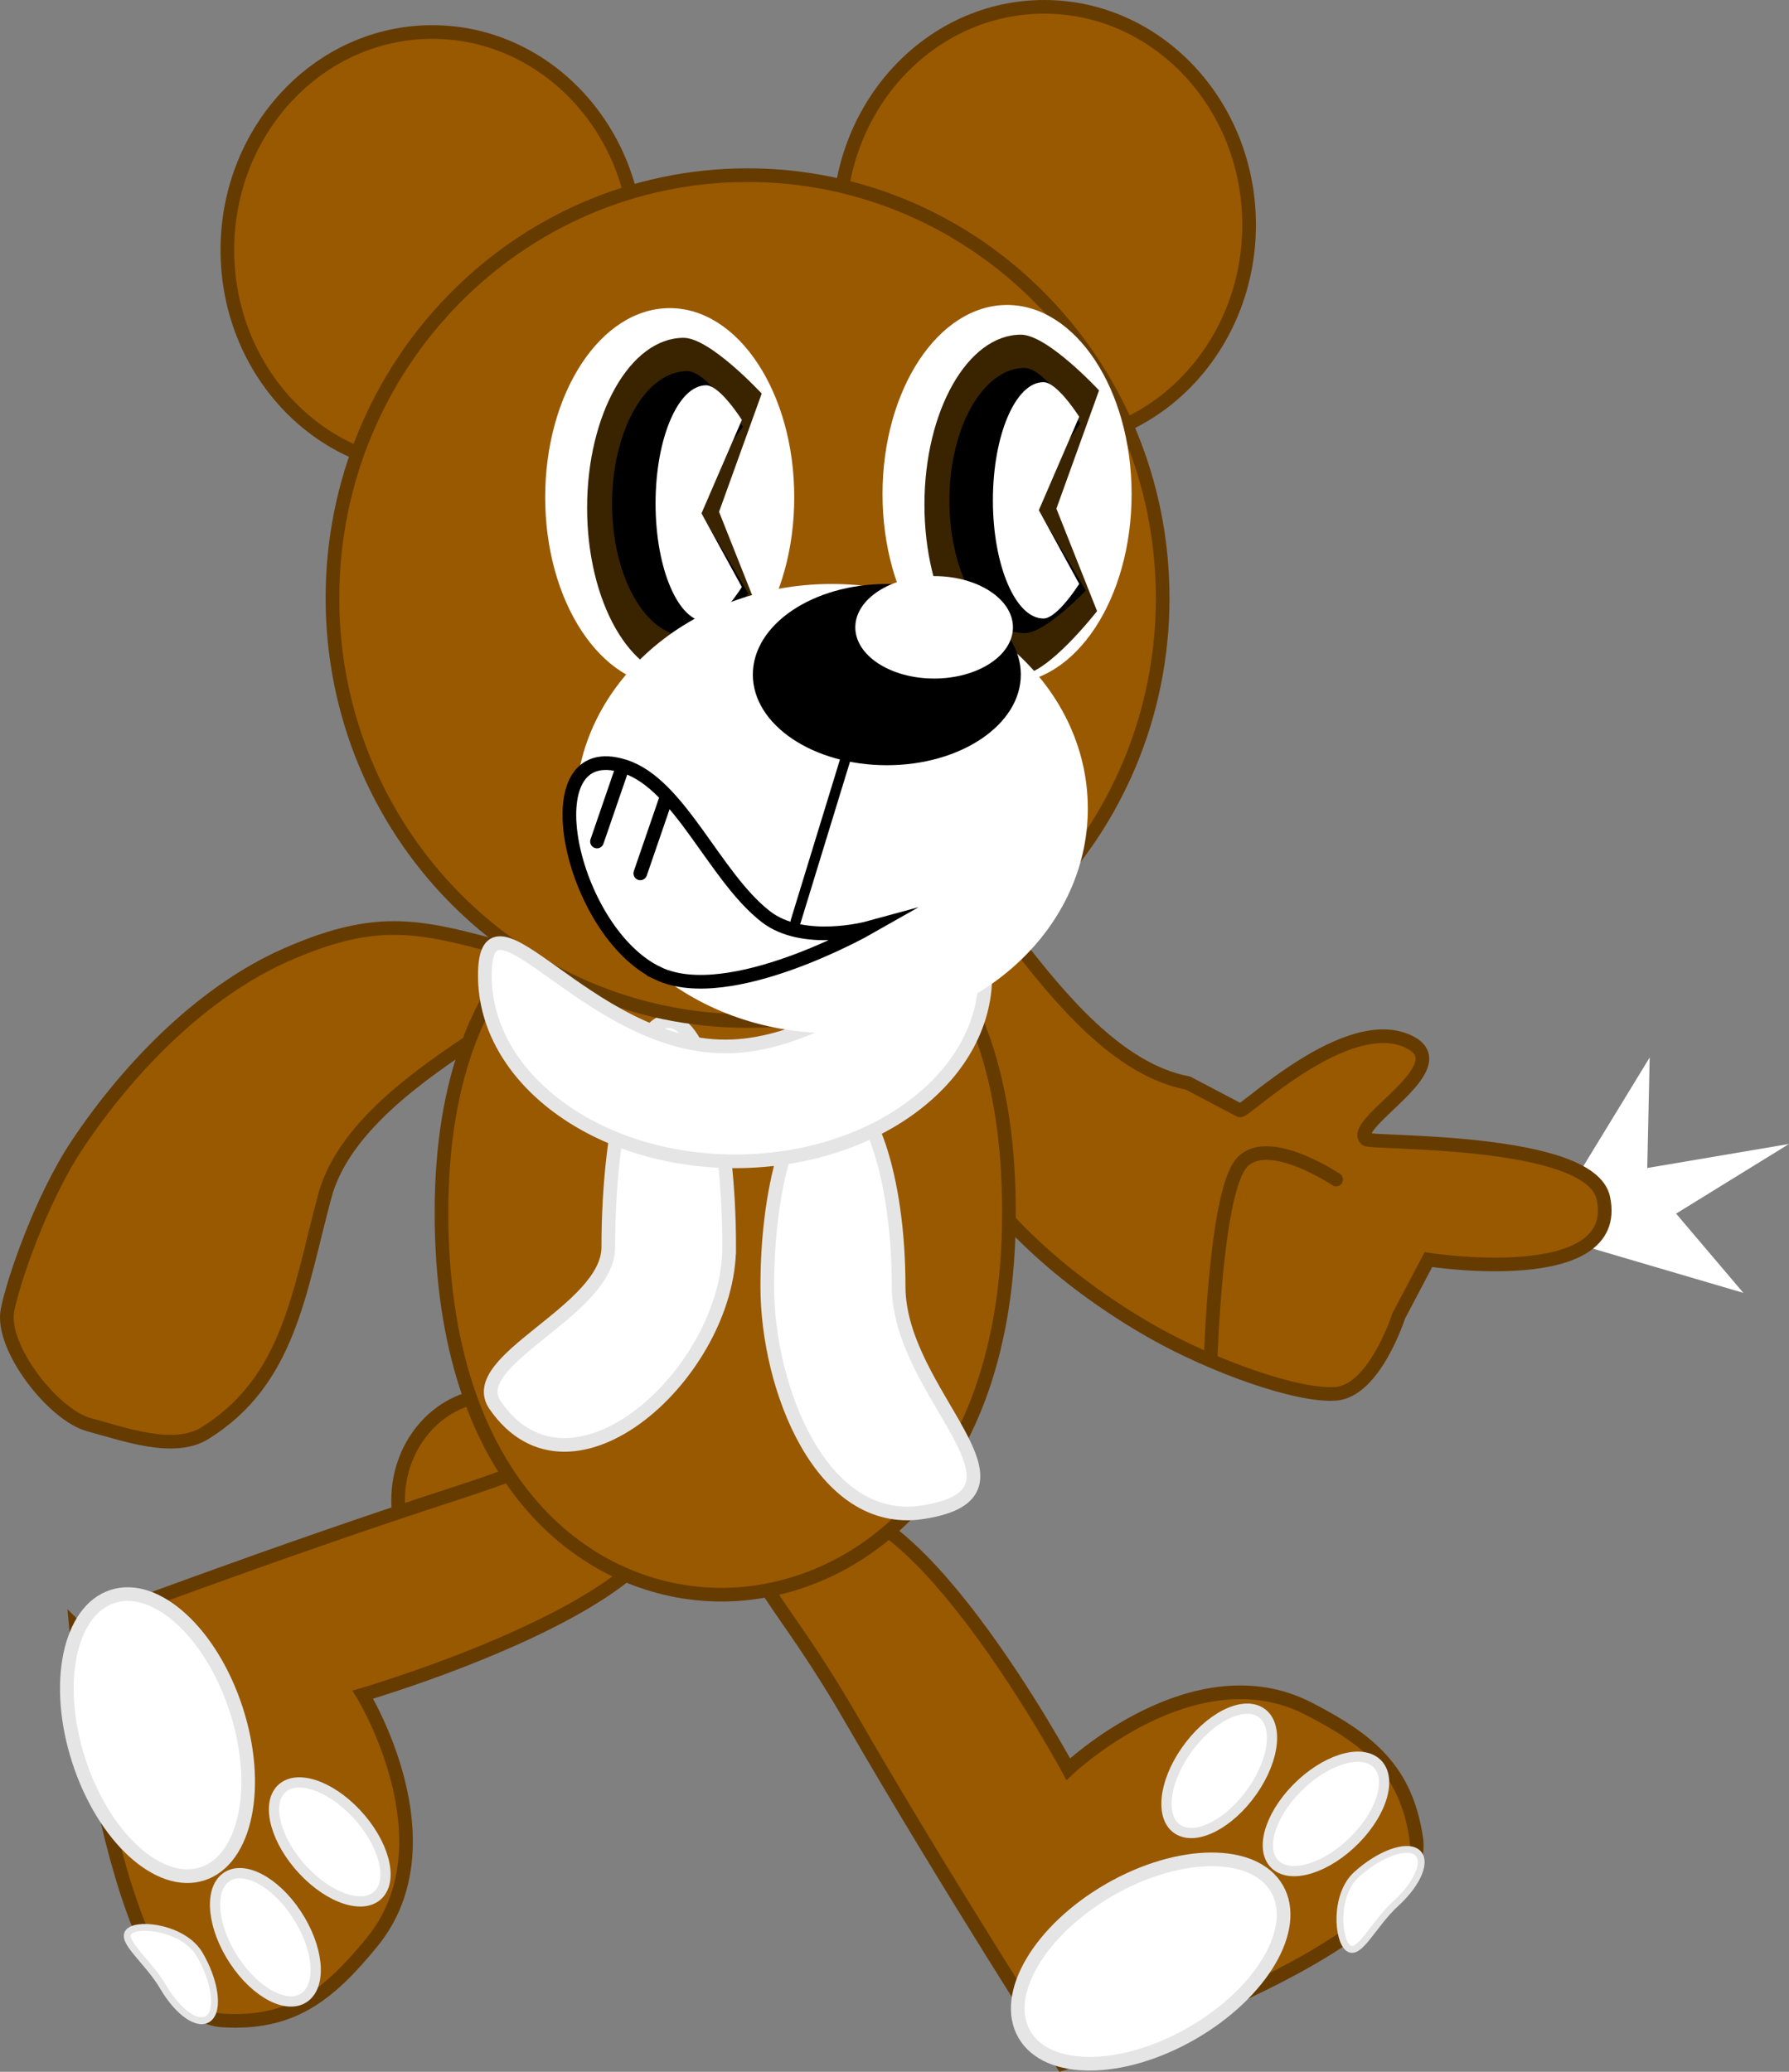 <svg version="1.1" xmlns="http://www.w3.org/2000/svg" xmlns:xlink="http://www.w3.org/1999/xlink" width="261.754" height="303.189" viewBox="0,0,261.754,303.189"><rect x="0" y="0" width="261.754" height="303.189" fill="#808080" stroke="none"/><g transform="translate(-135.484,-88.195)"><g data-paper-data="{&quot;isPaintingLayer&quot;:true}" fill-rule="nonzero" stroke-linejoin="miter" stroke-miterlimit="10" stroke-dasharray="" stroke-dashoffset="0" style="mix-blend-mode: normal"><path d="M364.198,263.687l12.654,-20.738l-0.351,16.169l20.738,-3.515l-16.52,10.193l9.842,11.599l-23.901,-7.03" fill="#ffffff" stroke="none" stroke-width="0" stroke-linecap="round"/><path d="M316.895,250.686c0.577,0.431 15.632,-14.423 24.723,-10.041c7.49,3.61 -8.887,11.968 -6.238,14.282c0.742,0.648 32.769,-0.258 34.688,8.571c2.93,13.485 -25.589,9.031 -25.589,9.031l-4.336,8.22c0,0 -3.517,11 -9.23,11.414c-5.714,0.414 -18.059,-4.132 -26.423,-8.83c-11.668,-6.554 -23.626,-16.467 -29.959,-28.256c-7.618,-14.181 -5.495,-20.422 -2.527,-36.244c2.74,-14.606 16.826,24.016 37.275,27.852z" data-paper-data="{&quot;index&quot;:null}" fill="#995900" stroke="#663b00" stroke-width="2" stroke-linecap="butt"/><path d="M312.642,286.54c0,0 0.715,-22.873 4.252,-27.837c3.537,-4.965 14.084,2.103 14.084,2.103" fill="none" stroke="#663b00" stroke-width="2" stroke-linecap="round"/><path d="M207.861,323.11c-7.802,0 -14.127,-6.887 -14.127,-15.383c0,-8.496 6.325,-15.382 14.127,-15.382c7.802,0 14.127,6.887 14.127,15.382c0,8.496 -6.325,15.383 -14.127,15.383z" fill="#995900" stroke="#663b00" stroke-width="2" stroke-linecap="butt"/><g data-paper-data="{&quot;index&quot;:null}" stroke-linecap="butt"><path d="M146.6,326.344c0,0 29.294,-11.099 55.847,-19.695c26.553,-8.596 25.733,-14.742 30.571,0.204c4.839,14.946 -44.443,29.337 -44.443,29.337c0,0 13.26,21.619 1.35,36.211c-6.38,7.817 -11.817,12.1 -21.888,11.466c-16.284,-1.025 -21.438,-57.524 -21.438,-57.524z" data-paper-data="{&quot;origPos&quot;:null}" fill="#995900" stroke="#663b00" stroke-width="2"/><path d="M151.957,321.816c6.362,-2.06 14.462,5.358 18.091,16.568c3.629,11.21 1.413,21.967 -4.949,24.027c-6.362,2.06 -14.462,-5.358 -18.091,-16.568c-3.629,-11.21 -1.413,-21.967 4.949,-24.027z" data-paper-data="{&quot;origPos&quot;:null}" fill="#ffffff" stroke="#e5e5e5" stroke-width="2"/><path d="M154.409,370.82c1.475,-1.312 8.049,-0.431 10.285,3.392c2.236,3.824 2.852,7.987 1.377,9.3c-1.475,1.312 -4.483,-0.723 -6.719,-4.547c-2.236,-3.824 -6.418,-6.833 -4.943,-8.145z" data-paper-data="{&quot;origPos&quot;:null,&quot;origRot&quot;:0}" fill="#ffffff" stroke="#e5e5e5" stroke-width="1"/><path d="M168.516,362.96c2.507,-1.888 7.135,0.494 10.336,5.322c3.201,4.828 3.763,10.272 1.256,12.161c-2.507,1.888 -7.135,-0.494 -10.336,-5.322c-3.201,-4.828 -3.763,-10.272 -1.256,-12.161z" data-paper-data="{&quot;origPos&quot;:null,&quot;origRot&quot;:0}" fill="#ffffff" stroke="#e5e5e5" stroke-width="1.5"/><path d="M176.577,350.073c2.163,-2.275 7.119,-0.686 11.07,3.549c3.951,4.235 5.402,9.513 3.239,11.788c-2.163,2.275 -7.119,0.686 -11.07,-3.549c-3.951,-4.235 -5.402,-9.513 -3.239,-11.788z" data-paper-data="{&quot;origPos&quot;:null,&quot;origRot&quot;:0}" fill="#ffffff" stroke="#e5e5e5" stroke-width="1.5"/></g><g data-paper-data="{&quot;index&quot;:null}" stroke-linecap="butt"><path d="M260.001,339.692c-13.944,-24.177 -19.784,-22.093 -6.175,-29.942c13.609,-7.849 37.96,37.348 37.96,37.348c0,0 18.378,-17.477 35.134,-8.872c8.976,4.61 14.298,9.034 15.779,19.015c2.394,16.14 -51.789,32.962 -51.789,32.962c0,0 -16.964,-26.335 -30.908,-50.512z" data-paper-data="{&quot;origPos&quot;:null}" fill="#995900" stroke="#663b00" stroke-width="2"/><path d="M285.364,385.908c-3.341,-5.793 2.224,-15.261 12.431,-21.148c10.207,-5.887 21.189,-5.963 24.53,-0.17c3.341,5.793 -2.224,15.261 -12.431,21.148c-10.207,5.887 -21.189,5.963 -24.53,0.17z" data-paper-data="{&quot;origPos&quot;:null}" fill="#ffffff" stroke="#e5e5e5" stroke-width="2"/><path d="M332.778,373.291c-1.591,-1.169 -2.1,-7.782 1.173,-10.766c3.273,-2.984 7.217,-4.455 8.808,-3.286c1.591,1.169 0.228,4.535 -3.046,7.519c-3.273,2.984 -5.344,7.702 -6.935,6.533z" data-paper-data="{&quot;origPos&quot;:null,&quot;origRot&quot;:0}" fill="#ffffff" stroke="#e5e5e5" stroke-width="1"/><path d="M322.15,361.134c-2.37,-2.058 -1.004,-7.081 3.05,-11.218c4.054,-4.137 9.262,-5.822 11.631,-3.764c2.37,2.058 1.004,7.081 -3.05,11.218c-4.054,4.137 -9.262,5.822 -11.631,3.764z" data-paper-data="{&quot;origPos&quot;:null,&quot;origRot&quot;:0}" fill="#ffffff" stroke="#e5e5e5" stroke-width="1.5"/><path d="M307.865,355.937c-2.676,-1.641 -2.155,-6.819 1.163,-11.567c3.318,-4.748 8.178,-7.267 10.854,-5.626c2.676,1.641 2.155,6.819 -1.163,11.567c-3.318,4.748 -8.178,7.267 -10.854,5.626z" data-paper-data="{&quot;origPos&quot;:null,&quot;origRot&quot;:0}" fill="#ffffff" stroke="#e5e5e5" stroke-width="1.5"/></g><path d="M183.004,263.233c-3.773,14.038 -5.206,27.052 -17.565,34.705c-4.52,2.799 -11.768,0.135 -16.903,-1.245c-5.304,-1.425 -13.005,-11.373 -11.955,-16.764c0.828,-4.25 4.924,-16.316 10.252,-24.293c7.433,-11.129 18.238,-22.287 30.48,-27.694c14.726,-6.503 20.784,-3.906 36.331,0.272c14.352,3.857 -25.241,14.927 -30.64,35.019z" fill="#995900" stroke="#663b00" stroke-width="2" stroke-linecap="butt"/><path d="M241.018,321.564c-19.107,0 -40.939,-15.806 -40.939,-55.931c0,-40.125 23.562,-51.318 42.669,-51.318c19.107,0 40.362,11.193 40.362,51.318c0,40.125 -22.985,55.931 -42.092,55.931z" fill="#995900" stroke="#663b00" stroke-width="2" stroke-linecap="butt"/><path d="M198.734,156.69c-16.559,0 -29.983,-14.285 -29.983,-31.905c0,-17.621 13.424,-31.905 29.983,-31.905c16.559,0 29.983,14.285 29.983,31.905c0,17.621 -13.424,31.905 -29.983,31.905z" fill="#995900" stroke="#663b00" stroke-width="2" stroke-linecap="butt"/><path d="M288.259,153.005c-16.559,0 -29.983,-14.285 -29.983,-31.905c0,-17.621 13.424,-31.905 29.983,-31.905c16.559,0 29.983,14.285 29.983,31.905c0,17.621 -13.424,31.905 -29.983,31.905z" fill="#995900" stroke="#663b00" stroke-width="2" stroke-linecap="butt"/><path d="M242.171,270.688c0,18.258 -23.069,39.426 -34.257,23.118c-4.517,-6.584 16.575,-13.767 16.575,-23.118c0,-18.258 3.958,-33.059 8.841,-33.059c4.883,0 8.841,14.801 8.841,33.059z" fill="#ffffff" stroke="#e5e5e5" stroke-width="2" stroke-linecap="butt"/><path d="M270.418,309.505c-14.715,2.228 -22.673,-18.109 -22.673,-33.051c0,-15.922 4.303,-28.83 9.61,-28.83c5.307,0 9.61,12.908 9.61,28.83c0,15.922 22.137,30.222 3.453,33.051z" fill="#ffffff" stroke="#e5e5e5" stroke-width="2" stroke-linecap="butt"/><path d="M244.862,237.607c-33.543,0 -60.736,-27.709 -60.736,-61.889c0,-34.18 27.192,-61.889 60.736,-61.889c33.543,0 60.736,27.709 60.736,61.889c0,34.18 -27.192,61.889 -60.736,61.889z" fill="#995900" stroke="#663b00" stroke-width="2" stroke-linecap="butt"/><path d="M233.473,188.64c-10.063,0 -18.221,-12.391 -18.221,-27.677c0,-15.286 8.158,-27.677 18.221,-27.677c10.063,0 18.221,12.391 18.221,27.677c0,15.286 -8.158,27.677 -18.221,27.677z" fill="#ffffff" stroke="none" stroke-width="0" stroke-linecap="butt"/><g stroke="none" stroke-width="1" stroke-linecap="butt"><path d="M235.506,137.633c3.895,0 11.424,8.157 11.424,8.157l-6.239,17.301l5.951,14.994c0,0 -7.24,9.31 -11.135,9.31c-3.895,0 -7.427,-2.787 -9.982,-7.292c-2.558,-4.503 -4.14,-10.725 -4.14,-17.589c0,-6.865 1.582,-13.086 4.14,-17.589c2.555,-4.506 6.087,-7.292 9.982,-7.292z" data-paper-data="{&quot;origPos&quot;:null}" id="ID0.3999869367107749" fill="#3a2400"/><path d="M236.049,142.502c3.037,0 8.14,8.155 8.14,8.155l-7.428,10.417l8.229,14c0,0 -5.903,6.236 -8.94,6.236c-3.037,0 -5.792,-2.173 -7.784,-5.687c-1.995,-3.512 -3.228,-8.363 -3.228,-13.717c0,-5.353 1.233,-10.205 3.228,-13.717c1.993,-3.514 4.747,-5.687 7.784,-5.687z" data-paper-data="{&quot;origPos&quot;:null}" id="ID0.3999869367107749" fill="#000000"/><path d="M238.798,144.581c2.042,0 5.229,5.069 5.229,5.069l-5.904,13.666l5.904,10.783c0,0 -3.187,5.069 -5.229,5.069c-2.042,0 -3.89,-1.937 -5.229,-5.069c-1.34,-3.128 -2.168,-7.452 -2.168,-12.225c0,-4.773 0.828,-9.097 2.168,-12.225c1.34,-3.132 3.188,-5.069 5.229,-5.069z" data-paper-data="{&quot;origPos&quot;:null}" id="ID0.31420128559693694" fill="#ffffff"/></g><path d="M282.83,188.179c-10.063,0 -18.221,-12.391 -18.221,-27.677c0,-15.286 8.158,-27.677 18.221,-27.677c10.063,0 18.221,12.391 18.221,27.677c0,15.286 -8.158,27.677 -18.221,27.677z" fill="#ffffff" stroke="none" stroke-width="0" stroke-linecap="butt"/><g stroke="none" stroke-width="1" stroke-linecap="butt"><path d="M284.863,137.172c3.895,0 11.424,8.157 11.424,8.157l-6.239,17.301l5.951,14.994c0,0 -7.24,9.31 -11.135,9.31c-3.895,0 -7.427,-2.787 -9.982,-7.292c-2.558,-4.503 -4.14,-10.725 -4.14,-17.589c0,-6.865 1.582,-13.086 4.14,-17.589c2.555,-4.506 6.087,-7.292 9.982,-7.292z" data-paper-data="{&quot;origPos&quot;:null}" id="ID0.3999869367107749" fill="#3a2400"/><path d="M285.406,142.041c3.037,0 8.14,8.155 8.14,8.155l-7.428,10.417l8.228,14c0,0 -5.903,6.236 -8.94,6.236c-3.037,0 -5.792,-2.173 -7.785,-5.687c-1.995,-3.512 -3.228,-8.363 -3.228,-13.717c0,-5.353 1.233,-10.205 3.228,-13.717c1.993,-3.514 4.747,-5.687 7.785,-5.687z" data-paper-data="{&quot;origPos&quot;:null}" id="ID0.3999869367107749" fill="#000000"/><path d="M288.155,144.12c2.042,0 5.229,5.069 5.229,5.069l-5.904,13.666l5.904,10.783c0,0 -3.187,5.069 -5.229,5.069c-2.042,0 -3.89,-1.937 -5.229,-5.069c-1.34,-3.128 -2.168,-7.452 -2.168,-12.225c0,-4.773 0.828,-9.097 2.168,-12.225c1.34,-3.132 3.188,-5.069 5.229,-5.069z" data-paper-data="{&quot;origPos&quot;:null}" id="ID0.31420128559693694" fill="#ffffff"/></g><path d="M243.036,258.141c-20.222,0 -36.614,-12.17 -36.614,-27.183c0,-15.013 14.966,10.379 35.188,10.379c20.222,0 38.041,-25.391 38.041,-10.379c0,15.013 -16.393,27.183 -36.614,27.183z" fill="#ffffff" stroke="#e5e5e5" stroke-width="2" stroke-linecap="butt"/><g stroke="none" stroke-width="0" stroke-linecap="butt"><path d="M257.167,239.387c-20.699,0 -37.479,-14.715 -37.479,-32.866c0,-18.152 16.78,-32.866 37.479,-32.866c20.699,0 37.479,14.715 37.479,32.866c0,18.152 -16.78,32.866 -37.479,32.866z" data-paper-data="{&quot;origPos&quot;:null}" fill="#ffffff"/><path d="M265.239,200.178c-10.827,0 -19.605,-5.938 -19.605,-13.262c0,-7.324 8.777,-13.262 19.605,-13.262c10.827,0 19.605,5.938 19.605,13.262c0,7.324 -8.777,13.262 -19.605,13.262z" data-paper-data="{&quot;origPos&quot;:null}" fill="#000000"/><path d="M272.158,187.493c-6.369,0 -11.532,-3.356 -11.532,-7.496c0,-4.14 5.163,-7.496 11.532,-7.496c6.369,0 11.532,3.356 11.532,7.496c0,4.14 -5.163,7.496 -11.532,7.496z" data-paper-data="{&quot;origPos&quot;:null}" fill="#ffffff"/></g><path d="M259.206,199.206l-7.304,23.833" fill="none" stroke="#000000" stroke-width="1.5" stroke-linecap="round"/><path d="M231.833,230.67c-12.978,-6.065 -19.041,-34.785 -5,-30.333c8.129,2.578 13.134,16.103 20.679,21.984c5.487,4.276 14.987,1.683 14.987,1.683c0,0 -20.268,11.526 -30.667,6.667z" fill="none" stroke="#000000" stroke-width="2" stroke-linecap="round"/><path d="M226.5,200.67l-3.667,10.667" fill="none" stroke="#000000" stroke-width="2" stroke-linecap="round"/><path d="M229.167,216.003l3.667,-10.667" fill="none" stroke="#000000" stroke-width="2" stroke-linecap="round"/></g></g></svg>